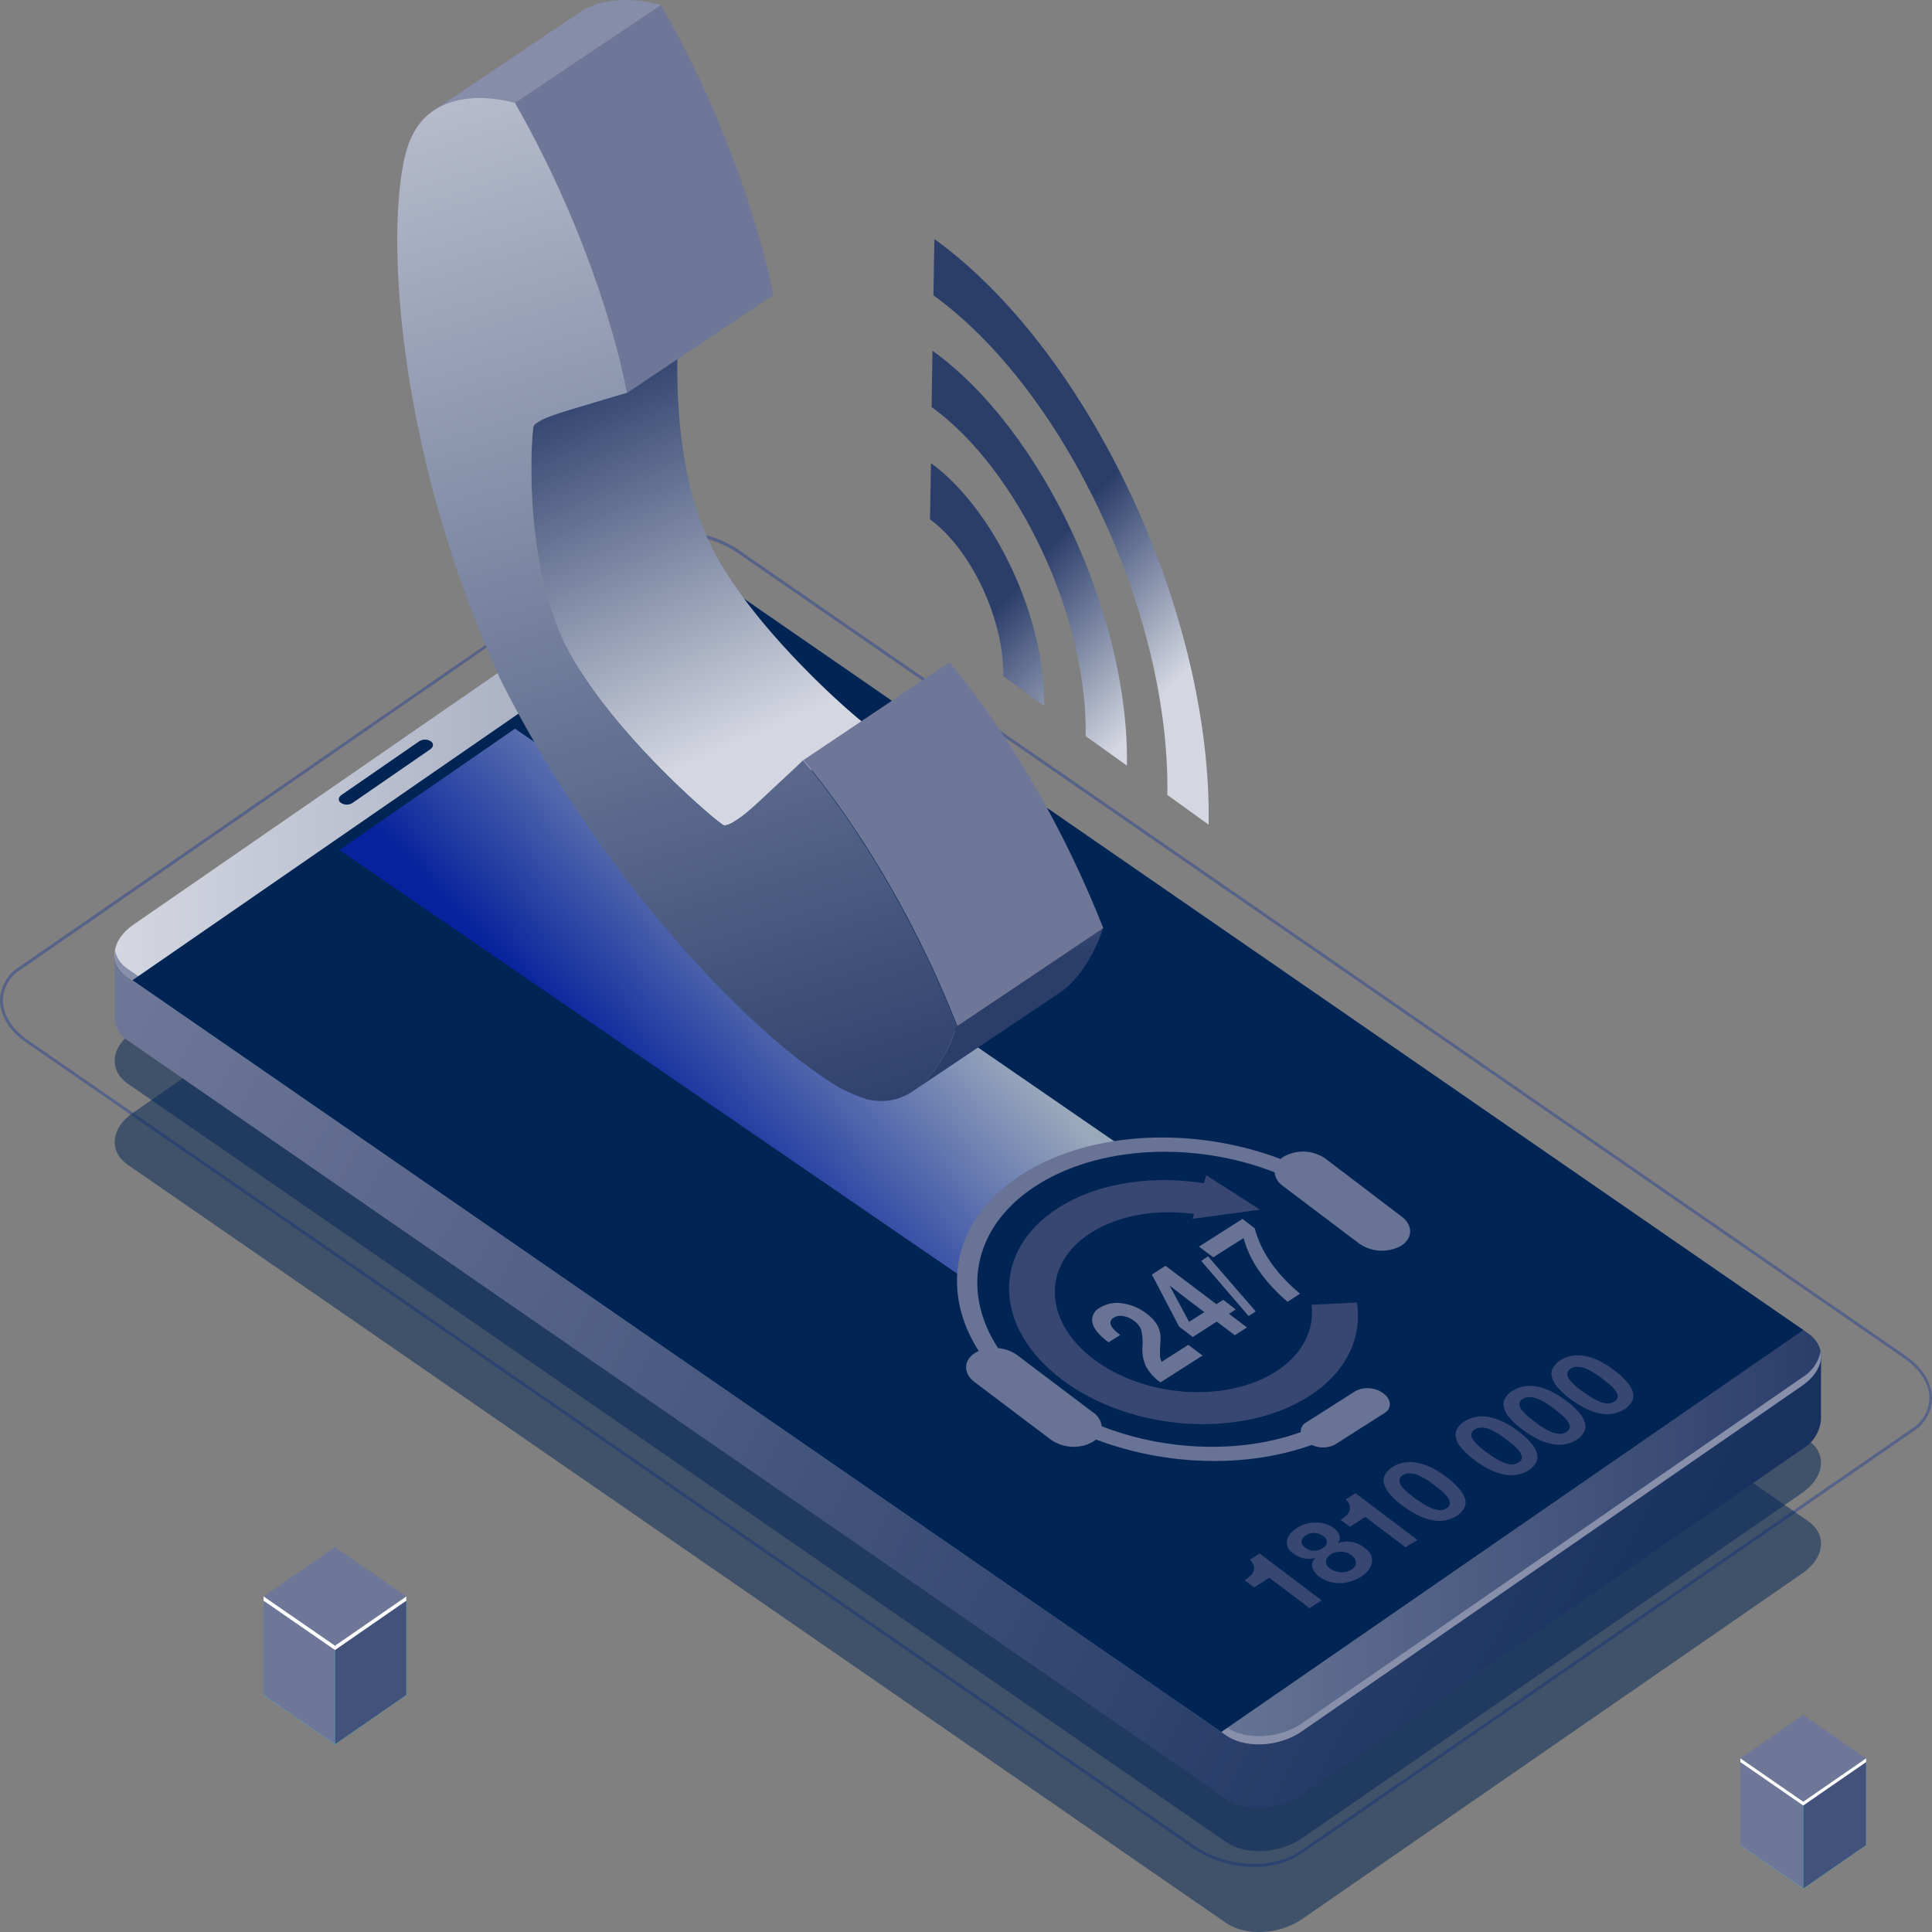<svg xmlns="http://www.w3.org/2000/svg" 
    xmlns:xlink="http://www.w3.org/1999/xlink" viewBox="0 0 283.46 283.46">
    <rect x="0" y="0" width="283.46" height="283.46" fill="#808080" stroke="none"/>
    <defs>
        <style>



.circle{
opacity:0;
-webkit-transform: scale(0.5);
transform: scale(0.5);
transform-origin:50% 50%;
}
*:hover .scale-down-center {
-webkit-animation: scale-down-center 0.5s cubic-bezier(0.250, 0.460, 0.450, 0.940) alternate both;
animation: scale-down-center 0.5s cubic-bezier(0.250, 0.460, 0.450, 0.940) alternate both;
}
@-webkit-keyframes scale-down-center {
100% {
opacity:1;
-webkit-transform: scale(1);
transform: scale(1);
transform-origin:50% 100%;
}
0% {
opacity:0;
-webkit-transform: scale(0.5);
transform: scale(0.5);
transform-origin:50% 100%;
}
}
@keyframes scale-down-center {
100% {
opacity:1;
-webkit-transform: scale(1);
transform: scale(1);
transform-origin:50% 100%;
}
0% {
opacity:0;
-webkit-transform: scale(0.5);
transform: scale(0.5);
transform-origin:50% 100%;
}
}


                                    <!-- slide Top -->
            *:hover  .slide-top {
	        -webkit-animation: slide-top 0.8s cubic-bezier(0.250, 0.460, 0.450, 0.940) infinite alternate both;
	        animation: slide-top 0.8s cubic-bezier(0.250, 0.460, 0.450, 0.940) infinite alternate both;
            }
            *:hover .slide-tl {
            -webkit-animation: slide-tl 0.8s cubic-bezier(0.250, 0.460, 0.450, 0.940) infinite alternate both;
            animation: slide-tl 0.8s cubic-bezier(0.250, 0.460, 0.450, 0.940) infinite alternate both;
            }
            @-webkit-keyframes slide-top {
            0% {
            -webkit-transform: translateY(0);
            transform: translateY(0);
            }
            100% {
            -webkit-transform: translateY(-20px);
            transform: translateY(-20px);
            }
            }
            @keyframes slide-top {
            0% {
            -webkit-transform: translateY(0);
            transform: translateY(0);
            }
            100% {
            -webkit-transform: translateY(-20px);
            transform: translateY(-20px);
            }
            }
            @-webkit-keyframes slide-tl {
  0% {
    -webkit-transform: translateY(0) translateX(0);
            transform: translateY(0) translateX(0);
  }
  100% {
    -webkit-transform: translateY(20px) translateX(20px);
            transform: translateY(20px) translateX(20px);
  }
}
@keyframes slide-tl {
  0% {
    -webkit-transform: translateY(0) translateX(0);
            transform: translateY(0) translateX(0);
  }
  100% {
    -webkit-transform: translateY(20px) translateX(20px);
            transform: translateY(20px) translateX(20px);
  }
}



            .cls-1 {
                isolation: isolate;
            }

            .cls-2 {
                fill: #fff;
            }

            .cls-3 {
                fill: #42e8e0;
            }

            .cls-4 {
                fill: #6e7798;
            }

            .cls-5 {
                fill: #43527a;
            }

            .cls-6 {
                fill: #576288;
            }

            .cls-11,
            .cls-7 {
                fill: #002554;
            }

            .cls-7 {
                opacity: 0.5;
            }

            .cls-8 {
                fill: url(#linear-gradient);
            }

            .cls-9 {
                fill: url(#linear-gradient-2);
            }

            .cls-10 {
                fill: #888fab;
            }

            .cls-12 {
                fill: url(#linear-gradient-3);
            }

            .cls-13 {
                fill: url(#linear-gradient-4);
            }

            .cls-14 {
                fill: url(#linear-gradient-5);
            }

            .cls-15 {
                fill: #374772;
            }

            .cls-16 {
                fill: #697395;
            }

            .cls-17 {
                opacity: 0.6;
                mix-blend-mode: multiply;
                fill: url(#linear-gradient-6);
            }

            .cls-18 {
                fill: url(#linear-gradient-7);
            }

            .cls-19 {
                fill: url(#linear-gradient-8);
            }

            .cls-20 {
                fill: #868da9;
            }

            .cls-21 {
                fill: url(#linear-gradient-9);
            }

        </style>
        <linearGradient id="linear-gradient" x1="31.27" y1="120.44" x2="248.23" y2="234.76" gradientUnits="userSpaceOnUse">
            <stop offset="0" stop-color="#6e7798" />
            <stop offset="1" stop-color="#18315f" />
        </linearGradient>
        <linearGradient id="linear-gradient-2" x1="16.83" y1="169.48" x2="267.18" y2="169.48" gradientUnits="userSpaceOnUse">
            <stop offset="0" stop-color="#d4d7e1" />
            <stop offset="1" stop-color="#2b3e6a" />
        </linearGradient>
        <linearGradient id="linear-gradient-3" x1="166.79" y1="107.91" x2="146.88" y2="88.34" xlink:href="#linear-gradient-2" />
        <linearGradient id="linear-gradient-4" x1="171.36" y1="102.25" x2="151.45" y2="82.67" xlink:href="#linear-gradient-2" />
        <linearGradient id="linear-gradient-5" x1="175.87" y1="96.65" x2="155.96" y2="77.08" xlink:href="#linear-gradient-2" />
        <linearGradient id="linear-gradient-6" x1="129.86" y1="124.68" x2="91.71" y2="160.68" gradientUnits="userSpaceOnUse">
            <stop offset="0.14" stop-color="#fff" />
            <stop offset="1" stop-color="#0a20cc" />
        </linearGradient>
        <linearGradient id="linear-gradient-7" x1="-603.8" y1="108.31" x2="-579.78" y2="54.47" gradientTransform="matrix(-1, 0, 0, 1, -494.03, 0)" xlink:href="#linear-gradient-2" />
        <linearGradient id="linear-gradient-8" x1="1784.93" y1="71.71" x2="1790.82" y2="141.24" gradientTransform="translate(-1643.45)" xlink:href="#linear-gradient-2" />
        <linearGradient id="linear-gradient-9" x1="1705.37" y1="-21.03" x2="1763.11" y2="169.76" gradientTransform="translate(-1643.45)" xlink:href="#linear-gradient-2" />
    </defs>
    <title>1</title>
    <g class="cls-1">
        <g id="Layer_2" data-name="Layer 2">
            <g id="Layer_1-2" data-name="Layer 1">
                <g class="circle scale-down-center">
                    <path class="cls-2" d="M141.73,253.32c-23.4,0-46.8-5.33-64.62-16C59.79,227,50.24,213.13,50.24,198.42s9.55-28.52,26.87-38.89c35.63-21.33,93.61-21.33,129.24,0,17.33,10.38,26.87,24.19,26.87,38.9s-9.54,28.52-26.87,38.89h0C188.54,248,165.13,253.32,141.73,253.32Zm0-109.09c-23.28,0-46.56,5.3-64.28,15.91C60.35,170.38,50.93,184,50.93,198.42s9.42,28,26.52,38.29c35.45,21.22,93.12,21.22,128.56,0h0c17.11-10.24,26.53-23.84,26.53-38.28s-9.42-28-26.53-38.28C188.29,149.53,165,144.23,141.73,144.23Z" />
                    <path class="cls-2" d="M141.74,283.46c-36.26,0-72.51-8.26-100.12-24.78C14.78,242.61,0,221.21,0,198.42s14.78-44.18,41.62-60.25c55.2-33,145-33,200.22,0,26.84,16.07,41.62,37.47,41.62,60.26s-14.78,44.18-41.62,60.25h0C214.25,275.2,178,283.46,141.74,283.46Zm0-169c-36.07,0-72.13,8.21-99.58,24.65C15.65,155,1.06,176.05,1.06,198.42s14.59,43.44,41.09,59.31c54.91,32.87,144.26,32.87,199.17,0h0c26.5-15.87,41.09-36.93,41.09-59.3s-14.6-43.44-41.1-59.31C213.86,122.68,177.79,114.47,141.73,114.47Z" />
                </g>
                <g class="slide-top">
                    <polygon class="cls-3" points="49.15 241.46 38.67 234.23 38.67 248.69 49.15 255.93 59.62 248.69 59.62 234.23 49.15 241.46" />
                    <polygon class="cls-4" points="49.15 255.93 38.67 248.69 38.67 234.23 49.15 241.46 49.15 255.93" />
                    <polygon class="cls-5" points="59.62 248.69 49.15 255.93 49.15 241.46 59.62 234.23 59.62 248.69" />
                    <polygon class="cls-4" points="49.15 241.46 38.67 234.23 49.15 226.99 59.62 234.23 49.15 241.46" />
                    <polygon class="cls-2" points="49.15 241.46 38.67 234.23 38.67 234.85 49.15 242.09 59.62 234.85 59.62 234.23 49.15 241.46" />
                </g>
                <g class="slide-top">
                    <polygon class="cls-3" points="264.57 264.35 255.34 257.98 255.34 270.72 264.57 277.09 273.8 270.72 273.8 257.98 264.57 264.35" />
                    <polygon class="cls-4" points="264.57 277.09 255.34 270.72 255.34 257.98 264.57 264.35 264.57 277.09" />
                    <polygon class="cls-5" points="273.8 270.72 264.57 277.09 264.57 264.35 273.8 257.98 273.8 270.72" />
                    <polygon class="cls-4" points="264.57 264.35 255.34 257.98 264.57 251.61 273.8 257.98 264.57 264.35" />
                    <polygon class="cls-2" points="264.57 264.35 255.34 257.98 255.34 258.53 264.57 264.9 273.8 258.53 273.8 257.98 264.57 264.35" />
                </g>
                <path class="cls-6" d="M175.13,271.25,3.91,153C1.43,151.32,0,149,0,146.75a5.9,5.9,0,0,1,2.79-4.87l89.78-62c4-2.78,11.11-2.44,15.76.78L279.55,198.89c2.49,1.71,3.91,4,3.91,6.28a5.9,5.9,0,0,1-2.79,4.87L190.9,272a12.13,12.13,0,0,1-6.86,1.89A16,16,0,0,1,175.13,271.25Zm-82.37-191L3,142.28a5.47,5.47,0,0,0-2.59,4.47c0,2.11,1.35,4.25,3.71,5.88L175.32,270.85c4.55,3.14,11.45,3.49,15.38.78l89.78-62a5.45,5.45,0,0,0,2.6-4.47c0-2.11-1.36-4.25-3.72-5.88L108.14,81.07a15.64,15.64,0,0,0-8.71-2.6A11.9,11.9,0,0,0,92.76,80.29Z" />
                <path class="cls-7" d="M264.46,230.82,191,281.59c-3.29,2.27-8.25,2.51-11.1.55L18.75,170.9c-2.85-2-2.49-5.4.79-7.66l73.51-50.77c3.28-2.27,8.25-2.52,11.09-.55L265.26,223.16C268.1,225.12,267.74,228.55,264.46,230.82Z" />
                <path class="cls-7" d="M264.46,219,191,269.72c-3.29,2.27-8.25,2.51-11.1.55L18.75,159c-2.85-2-2.49-5.39.79-7.66L93.05,100.6c3.28-2.27,8.25-2.52,11.09-.55L265.26,211.29C268.1,213.25,267.74,216.68,264.46,219Z" />
                <path class="cls-8" d="M267.18,198.94,252,195.79,104.14,93.68c-2.84-2-7.81-1.72-11.09.55L24.54,141.55l-7.71-1.61v9.37h0a4,4,0,0,0,1.92,3.35L179.86,263.9c2.85,2,7.81,1.72,11.1-.55l73.5-50.77a5.47,5.47,0,0,0,2.71-4.4h0Z" />
                <path class="cls-9" d="M264.46,203.27,191,254c-3.29,2.27-8.25,2.52-11.1.55L18.75,143.35c-2.85-2-2.49-5.39.79-7.66L93.05,84.92c3.28-2.27,8.25-2.51,11.09-.55L265.26,195.61C268.1,197.58,267.74,201,264.46,203.27Z" />
                <path class="cls-10" d="M264.46,202.07,191,252.85c-3.29,2.26-8.25,2.51-11.1.55L18.75,142.15a4.17,4.17,0,0,1-1.87-2.71,3.94,3.94,0,0,0,1.87,3.91L179.86,254.59c2.85,2,7.81,1.72,11.1-.55l73.5-50.77c2-1.41,3-3.27,2.66-5A5.77,5.77,0,0,1,264.46,202.07Z" />
                <polygon class="cls-11" points="264.57 195.14 179.18 254.12 19.43 143.82 104.83 84.84 264.57 195.14" />
                <path class="cls-12" d="M153.2,103.57l-6-4.37c.13-8.28-4.69-18.57-10.75-23l.14-8.26C145.94,74.78,153.41,90.73,153.2,103.57Z" />
                <path class="cls-13" d="M165.34,112.33,159.29,108c.29-17.42-9.86-39.07-22.61-48.28l.13-8.26C152.91,63,165.7,90.36,165.34,112.33Z" />
                <path class="cls-14" d="M177.33,121l-6.06-4.37c.44-26.44-15-59.32-34.32-73.3l.14-8.26C159.79,51.44,177.84,90,177.33,121Z" />
                <path class="cls-11" d="M63.12,109.94l-11.35,7.83a1.56,1.56,0,0,1-1.66.08l-.12-.08c-.42-.29-.37-.8.12-1.14l11.35-7.84a1.59,1.59,0,0,1,1.66-.08l.12.08C63.66,109.08,63.61,109.6,63.12,109.94Z" />
                <path class="cls-15" d="M192.13,235.94l-5.9-4.45L184,232.9l-1.39-1.05a4.21,4.21,0,0,0,.83-.63,1.82,1.82,0,0,0,.49-.72,1.36,1.36,0,0,0,0-.8,2,2,0,0,0-.55-.86l1.43-.91,9.1,6.87Z" />
                <path class="cls-15" d="M188.93,227a1.83,1.83,0,0,1-.09-1,2.31,2.31,0,0,1,.49-1,4,4,0,0,1,.92-.8,4.85,4.85,0,0,1,1.65-.69,5.58,5.58,0,0,1,1.55-.11,4.53,4.53,0,0,1,1.29.28,3.8,3.8,0,0,1,.91.48,2.27,2.27,0,0,1,.86,1.1,1.21,1.21,0,0,1-.24,1.16l0,0a3.79,3.79,0,0,1,2-.19,4.11,4.11,0,0,1,1.88.82,2.88,2.88,0,0,1,1,1.13,1.9,1.9,0,0,1,.13,1.14,2.5,2.5,0,0,1-.54,1.08,4.17,4.17,0,0,1-1,.9,6.1,6.1,0,0,1-1.41.67,5.67,5.67,0,0,1-1.59.3,5.41,5.41,0,0,1-1.64-.19,4.4,4.4,0,0,1-1.56-.78,2.4,2.4,0,0,1-1-1.37,1.53,1.53,0,0,1,.46-1.38h0a3.13,3.13,0,0,1-1.66.09,3.63,3.63,0,0,1-1.51-.68A2.37,2.37,0,0,1,188.93,227Zm7,3.52a3.49,3.49,0,0,0,.82.16,3.22,3.22,0,0,0,.82-.08,2.39,2.39,0,0,0,.71-.31,1.46,1.46,0,0,0,.49-.46,1,1,0,0,0,.17-.54,1.06,1.06,0,0,0-.16-.58,2.14,2.14,0,0,0-.51-.54,2.54,2.54,0,0,0-.71-.37,3,3,0,0,0-.79-.14,2.87,2.87,0,0,0-.78.08,2.18,2.18,0,0,0-.7.3,1.47,1.47,0,0,0-.74,1,1.19,1.19,0,0,0,.62,1.1A2.52,2.52,0,0,0,196,230.54Zm-3.14-3a2.52,2.52,0,0,0,1.26-.38,1.25,1.25,0,0,0,.64-.83c0-.32-.12-.62-.51-.92a2.32,2.32,0,0,0-.45-.26,2.22,2.22,0,0,0-.6-.19,2.26,2.26,0,0,0-.73,0,2.1,2.1,0,0,0-.81.33,1.48,1.48,0,0,0-.43.39.93.93,0,0,0-.19.46.7.7,0,0,0,.09.48,1.48,1.48,0,0,0,.44.48A2,2,0,0,0,192.84,227.51Z" />
                <path class="cls-15" d="M206.2,227l-5.9-4.45L198.07,224l-1.39-1a4.6,4.6,0,0,0,.83-.62,1.85,1.85,0,0,0,.49-.73,1.36,1.36,0,0,0,0-.8,2,2,0,0,0-.55-.86l1.42-.91,9.11,6.87Z" />
                <path class="cls-15" d="M203.78,219.05a3.51,3.51,0,0,1-.75-1.54,1.74,1.74,0,0,1,.25-1.25,3.22,3.22,0,0,1,1-1,4.77,4.77,0,0,1,1.5-.63,5.13,5.13,0,0,1,1.81-.07,7.68,7.68,0,0,1,2.16.64,12.82,12.82,0,0,1,2.49,1.52,10.82,10.82,0,0,1,2,1.89,3.51,3.51,0,0,1,.76,1.55,1.79,1.79,0,0,1-.26,1.25,3.35,3.35,0,0,1-1,1,4.87,4.87,0,0,1-3.29.68,7.63,7.63,0,0,1-2.16-.66,13.44,13.44,0,0,1-2.54-1.55A10.28,10.28,0,0,1,203.78,219.05Zm4.73,1.4a7.82,7.82,0,0,0,1.23.7,4.24,4.24,0,0,0,1.3.4,1.75,1.75,0,0,0,1.2-.26.85.85,0,0,0,.49-.82,2,2,0,0,0-.45-.93,6.52,6.52,0,0,0-.91-.91c-.35-.29-.66-.53-.92-.73l-.57-.42c-.22-.16-.47-.32-.73-.48s-.54-.31-.82-.45a5,5,0,0,0-.87-.31,2.8,2.8,0,0,0-.86-.06,1.76,1.76,0,0,0-.79.26,1,1,0,0,0-.44.52.93.93,0,0,0,0,.59,2.2,2.2,0,0,0,.37.63,5.34,5.34,0,0,0,.57.6c.2.19.42.37.63.54l.56.43C207.8,220,208.13,220.18,208.51,220.45Z" />
                <path class="cls-15" d="M214.33,212.34a3.56,3.56,0,0,1-.75-1.54,1.8,1.8,0,0,1,.25-1.25,3.48,3.48,0,0,1,1-1,5,5,0,0,1,1.5-.62,4.91,4.91,0,0,1,1.81-.07,7.68,7.68,0,0,1,2.16.64,12.82,12.82,0,0,1,2.49,1.52,10.51,10.51,0,0,1,2,1.89,3.51,3.51,0,0,1,.76,1.55,1.79,1.79,0,0,1-.26,1.25,3.43,3.43,0,0,1-1,1,4.86,4.86,0,0,1-1.48.61,5,5,0,0,1-1.82.07,8.08,8.08,0,0,1-2.16-.66,13.76,13.76,0,0,1-2.54-1.55A10.28,10.28,0,0,1,214.33,212.34Zm4.73,1.4a8.3,8.3,0,0,0,1.23.7,4.22,4.22,0,0,0,1.3.39,1.72,1.72,0,0,0,1.2-.25.85.85,0,0,0,.49-.82,2.08,2.08,0,0,0-.45-.94,6.47,6.47,0,0,0-.91-.9l-.91-.73-.58-.42a8.39,8.39,0,0,0-.73-.48c-.26-.16-.54-.31-.82-.45a4.12,4.12,0,0,0-.87-.31,2.78,2.78,0,0,0-.86-.06,1.68,1.68,0,0,0-.78.26.94.94,0,0,0-.45.52.93.93,0,0,0,0,.59,2,2,0,0,0,.37.62,5.43,5.43,0,0,0,.57.61c.21.19.42.37.64.54s.4.32.56.43S218.68,213.47,219.06,213.74Z" />
                <path class="cls-15" d="M221.36,207.86a3.32,3.32,0,0,1-.74-1.54,1.72,1.72,0,0,1,.25-1.24,3.14,3.14,0,0,1,1-1,4.93,4.93,0,0,1,3.31-.7,7.92,7.92,0,0,1,2.16.65,12.92,12.92,0,0,1,2.49,1.52,10.5,10.5,0,0,1,2,1.88,3.36,3.36,0,0,1,.75,1.56,1.76,1.76,0,0,1-.25,1.24,3.24,3.24,0,0,1-1,1,4.78,4.78,0,0,1-1.48.62,5.14,5.14,0,0,1-1.81.07,8.13,8.13,0,0,1-2.17-.66,13.33,13.33,0,0,1-2.54-1.56A10.27,10.27,0,0,1,221.36,207.86Zm4.74,1.4a7.77,7.77,0,0,0,1.22.71,4.6,4.6,0,0,0,1.3.39,1.73,1.73,0,0,0,1.2-.26c.37-.23.54-.5.49-.81a1.92,1.92,0,0,0-.44-.94,6.46,6.46,0,0,0-.91-.9c-.35-.29-.66-.54-.92-.73l-.57-.43c-.23-.16-.47-.32-.73-.48s-.54-.3-.83-.44a4,4,0,0,0-.86-.31,2.81,2.81,0,0,0-.86-.07,1.66,1.66,0,0,0-.79.27.87.87,0,0,0-.41,1.11,2.41,2.41,0,0,0,.37.62,5.34,5.34,0,0,0,.57.6,8.11,8.11,0,0,0,.64.55l.56.43C225.39,208.76,225.71,209,226.1,209.26Z" />
                <path class="cls-15" d="M228.4,203.39a3.51,3.51,0,0,1-.75-1.54,1.8,1.8,0,0,1,.25-1.25,3.33,3.33,0,0,1,1-1,4.77,4.77,0,0,1,1.5-.63,5.14,5.14,0,0,1,1.81-.07,7.68,7.68,0,0,1,2.16.64,12.82,12.82,0,0,1,2.49,1.52,10.51,10.51,0,0,1,2,1.89,3.51,3.51,0,0,1,.76,1.55,1.79,1.79,0,0,1-.26,1.25,3.43,3.43,0,0,1-1,1,4.86,4.86,0,0,1-1.48.61,4.76,4.76,0,0,1-1.82.07,7.63,7.63,0,0,1-2.16-.66,13.76,13.76,0,0,1-2.54-1.55A10.28,10.28,0,0,1,228.4,203.39Zm4.73,1.4a8.3,8.3,0,0,0,1.23.7,4.24,4.24,0,0,0,1.3.4,1.74,1.74,0,0,0,1.2-.26.85.85,0,0,0,.49-.82,2,2,0,0,0-.45-.93A6,6,0,0,0,236,203l-.91-.73-.58-.42c-.22-.16-.47-.32-.73-.48s-.54-.31-.82-.45a4.76,4.76,0,0,0-.87-.31,2.78,2.78,0,0,0-.86-.06,1.68,1.68,0,0,0-.78.26.94.94,0,0,0-.45.52.93.93,0,0,0,0,.59,2.2,2.2,0,0,0,.37.63,5.34,5.34,0,0,0,.57.6c.21.19.42.37.64.54s.4.32.56.43S232.75,204.52,233.13,204.79Z" />
                <path class="cls-15" d="M192.44,191.43c.43,3.69-1.32,7.31-5.29,9.83-7.27,4.62-19.21,3.8-26.68-1.83s-7.63-14-.37-18.58c4.28-2.72,10.18-3.56,15.84-2.63l1.66-4.45c-7.91-1.47-16.29-.39-22.3,3.43-9.86,6.27-9.64,17.55.49,25.2s26.34,8.76,36.2,2.49c5.55-3.53,7.9-8.64,7.1-13.79Z" />
                <polygon class="cls-15" points="174.97 178.82 176.99 172.43 184.87 177.48 174.97 178.82" />
                <path class="cls-16" d="M162.64,196.94q-2.13-1.6-2.37-2.91a2,2,0,0,1,1.1-2.16,4.79,4.79,0,0,1,3.28-.65,7.56,7.56,0,0,1,3.59,1.52,5.78,5.78,0,0,1,1.57,1.7,4.17,4.17,0,0,1,.44,2.44c-.05.86-.07,1.51-.06,1.92a2,2,0,0,0,.25,1l3.91-2.49,2.09,1.57-6.18,3.94a7.15,7.15,0,0,1-2.12-2.33,6.06,6.06,0,0,1-.53-2.84,7.61,7.61,0,0,0-.21-2.64,3,3,0,0,0-1-1.2,3.6,3.6,0,0,0-1.57-.71,1.92,1.92,0,0,0-1.42.23.82.82,0,0,0-.45,1c.1.39.57.9,1.41,1.54Z" />
                <path class="cls-16" d="M181.31,192.12l-1,.64,2.64,2-1.78,1.14-2.65-2L175,196.17l-2-1.53L169,187l2-1.29,7.47,5.64,1-.64Zm-4.62.4c-1.45-1.1-3.14-2.39-5.09-3.9l0,0,2.86,5.31Z" />
                <path class="cls-16" d="M184.24,192.41l-1.05.67L176.24,185l1-.67Z" />
                <path class="cls-16" d="M184.1,180.22q1.34,5.15,6.64,9.59L188.91,191q-5.13-4.39-6.45-9.35L178,184.47l-2.09-1.57,6.38-4.06Z" />
                <path class="cls-17" d="M163.61,168.38l.54-.47-88.59-61-25.78,17.8,91.74,62.91.78-.68C143.29,179.68,148,171.23,163.61,168.38Z" />
                <path class="cls-16" d="M188.33,169.71a3.31,3.31,0,0,0-.45.34c-12.57-4.77-27.76-4.21-37.87,2.22s-12.21,16.87-6.41,25.95a3.45,3.45,0,0,0-.54.28c-1.72,1.09-1.75,3-.08,4.27l11.21,8.46a5.82,5.82,0,0,0,6.16.31,5.3,5.3,0,0,0,.45-.34c10.2,3.87,22.13,4.23,31.67.79a3.81,3.81,0,0,0,3.41-.05l7.27-4.63c1.09-.69,1-2-.16-2.86a3.91,3.91,0,0,0-4.11-.36l-7.27,4.63a1.47,1.47,0,0,0-.76,1.4c-8.8,3.17-19.83,2.8-29.2-.86a2.84,2.84,0,0,0-1.23-2l-11.21-8.46a5.47,5.47,0,0,0-2.76-1c-5.48-8.34-3.61-18,5.7-23.91S175.5,167.49,187,172a2.82,2.82,0,0,0,1.22,2l11.21,8.46a5.82,5.82,0,0,0,6.15.31c1.72-1.09,1.76-3,.08-4.27L194.48,170A5.78,5.78,0,0,0,188.33,169.71Z" />
                <g class="slide-tl">
                    <path class="cls-18" d="M78.28,62.61a1.23,1.23,0,0,1,.57-.62l21.41-14.37a1.23,1.23,0,0,0-.57.62c-.3,1.17-1.56,19,4.48,31.54,5.75,12,21.09,25.39,23.36,26.9.41.17,1.1-.12,1.92-.68L108,120.37c-.82.55-1.5.85-1.92.68-2.26-1.52-17.6-14.88-23.36-26.9C76.72,81.57,78,63.78,78.28,62.61Z" />
                    <path class="cls-19" d="M155.45,145.68,134,160.05c4.32-2.89,6.28-9.08,6.42-9.54l21.41-14.37C161.73,136.6,159.76,142.79,155.45,145.68Z" />
                    <path class="cls-4" d="M117.86,111.53l21.41-14.36c.65.74,13.12,15,22.6,39l-21.41,14.37C131,126.48,118.51,112.28,117.86,111.53Z" />
                    <path class="cls-20" d="M63.69,16.16,85.1,1.79C89.84-1.39,96.51.61,97,.74L75.56,15.11C75.1,15,68.43,13,63.69,16.16Z" />
                    <path class="cls-4" d="M75.56,15.11,97,.74c12.67,22.19,16.28,41.52,16.47,42.54L92,57.65C91.83,56.63,88.22,37.29,75.56,15.11Z" />
                    <path class="cls-21" d="M75.56,15.11C88.22,37.29,91.83,56.63,92,57.65c-.1,0-2.07.58-5.12,1.51s-8.33,2.29-8.62,3.45-1.56,19,4.48,31.54c5.76,12,21.1,25.38,23.36,26.9,1.28.53,5.23-3.44,7.7-5.73s4-3.71,4-3.79c.65.75,13.12,15,22.6,39-.2.65-4.09,12.9-13.17,10.76a21.89,21.89,0,0,1-6.39-3.2c-12.07-8-33.13-29.94-47.47-58.52C57.23,64.13,56.49,30.42,60,21S75,14.93,75.56,15.11Z" />
                </g>
            </g>
        </g>
    </g>
</svg>
